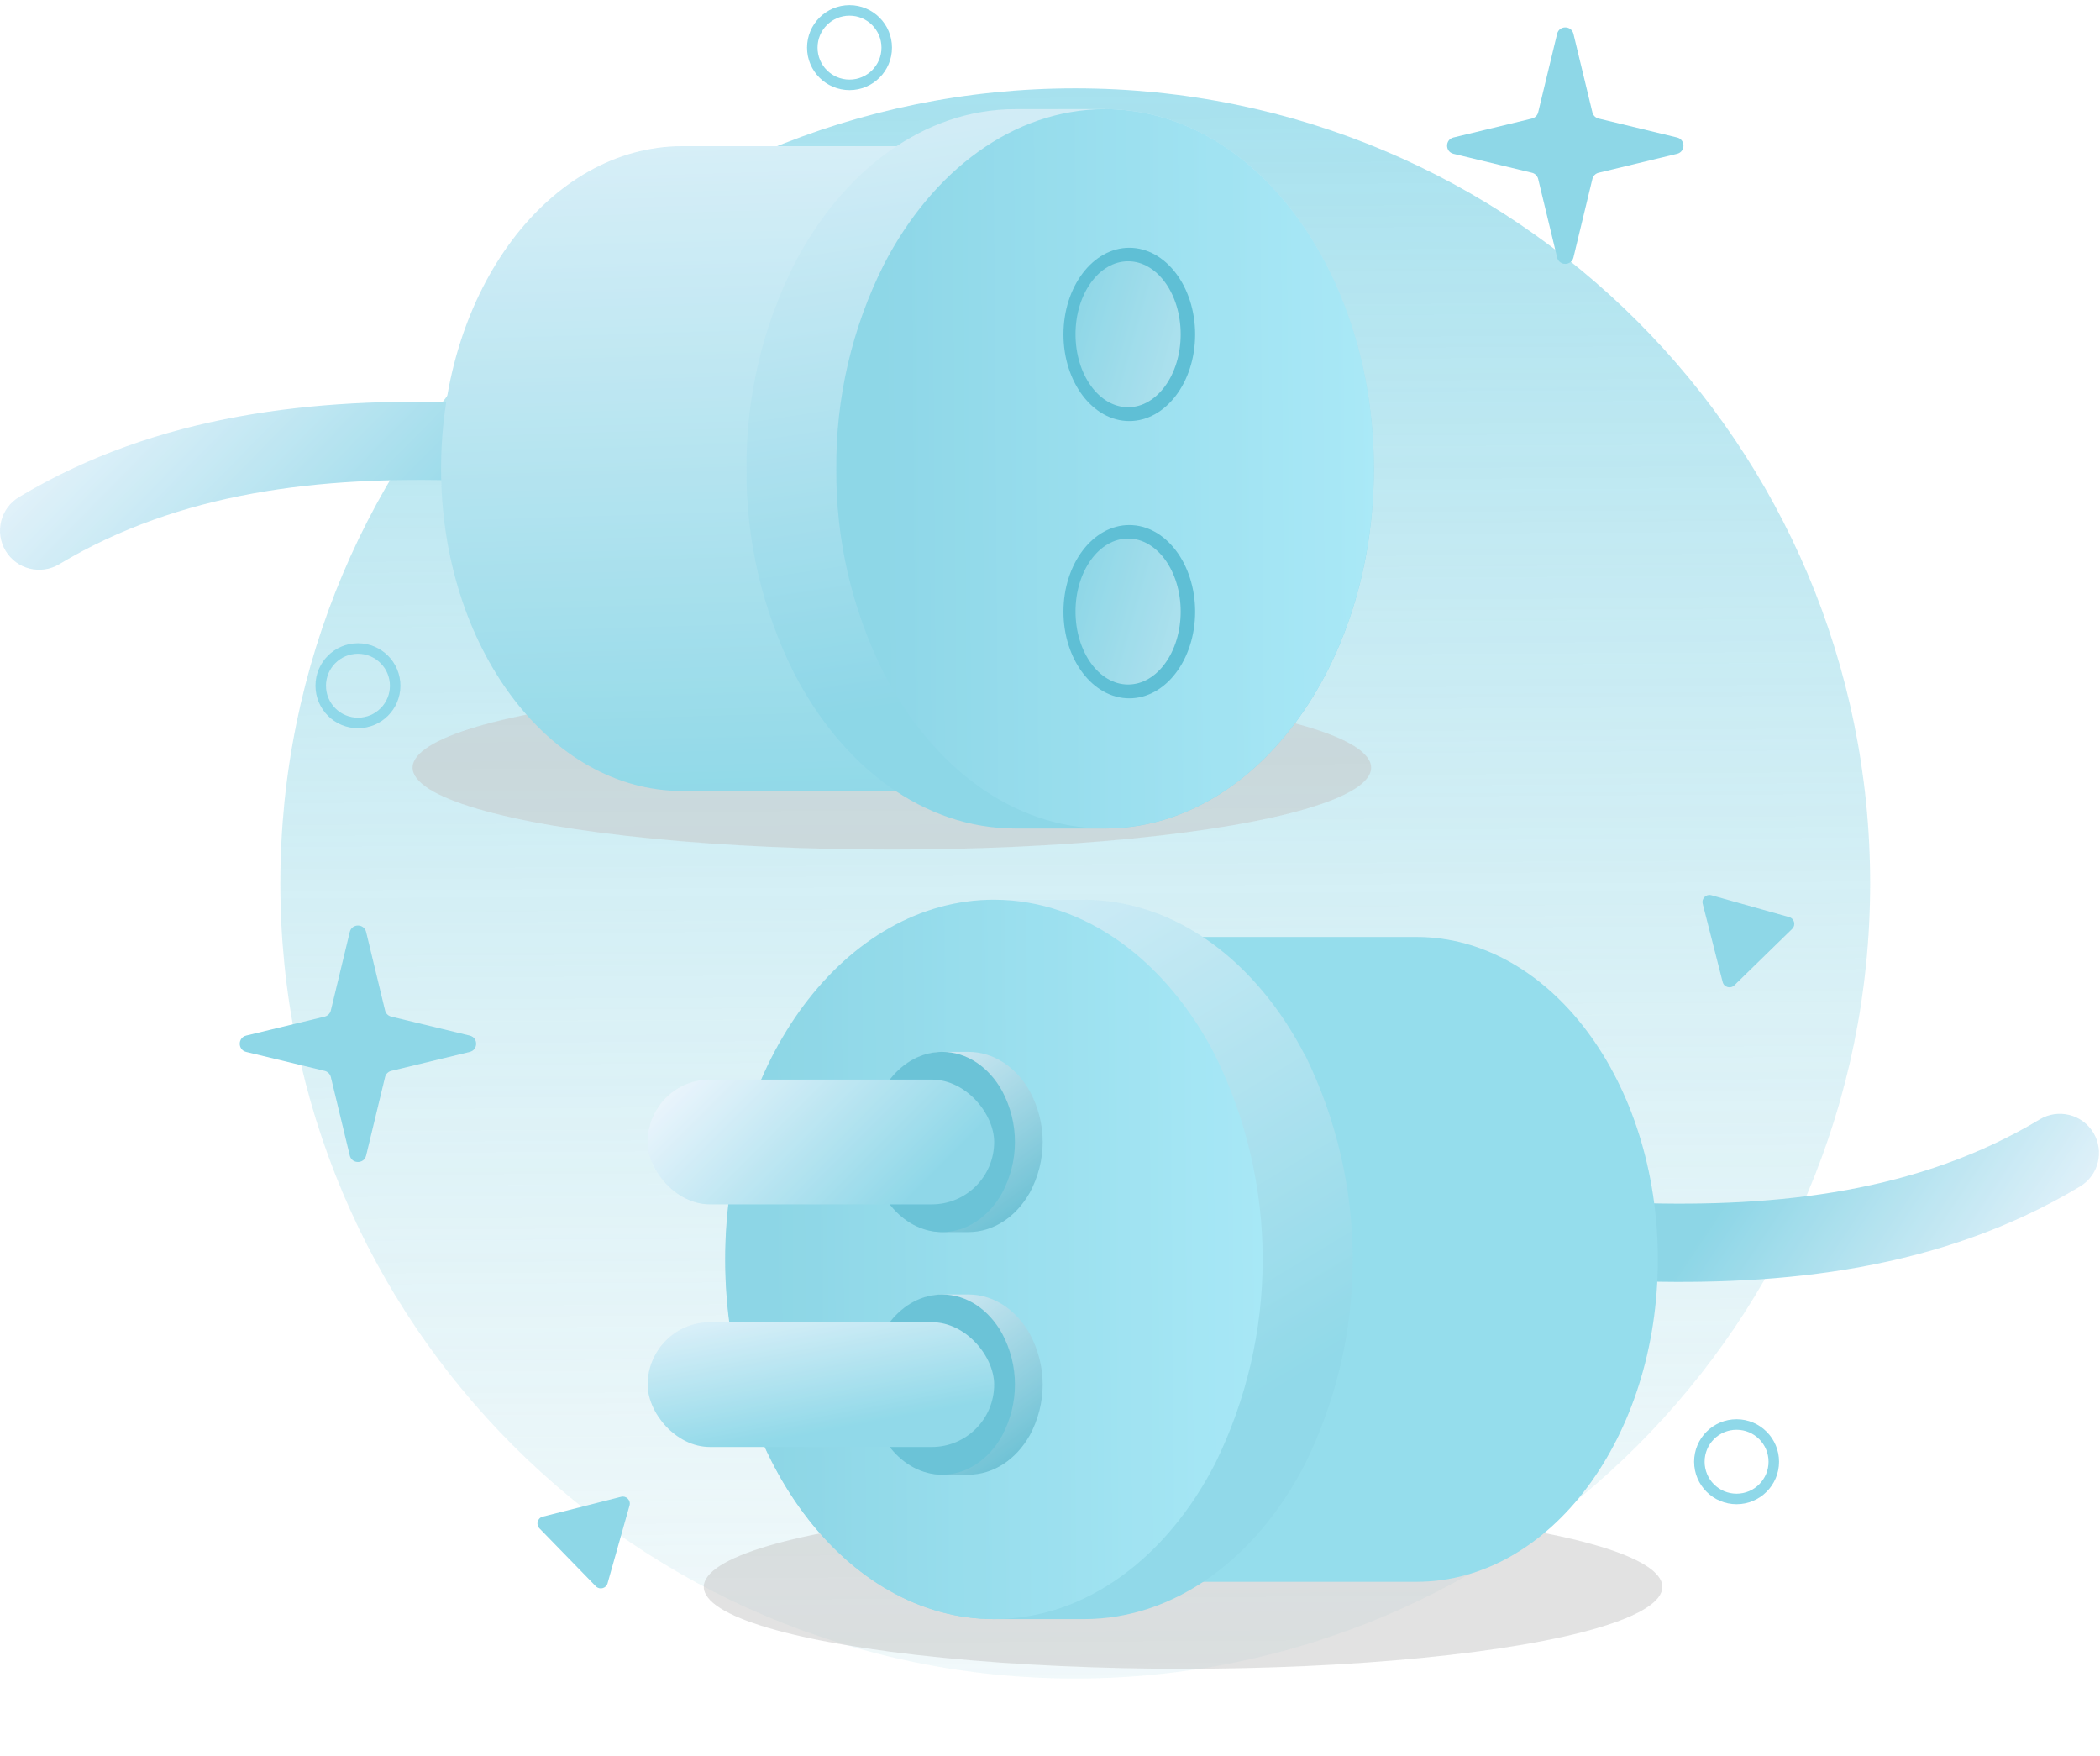 <svg width="525" height="439" viewBox="0 0 525 439" fill="none" xmlns="http://www.w3.org/2000/svg">
<g opacity="0.75">
<path d="M268.811 419.531C378.565 419.531 467.537 330.559 467.537 220.806C467.537 111.052 378.565 22.08 268.811 22.08C159.058 22.08 70.085 111.052 70.085 220.806C70.085 330.559 159.058 419.531 268.811 419.531Z" fill="url(#paint0_linear_962_44695)"/>
<path fill-rule="evenodd" clip-rule="evenodd" d="M4.746 124.249C39.572 103.336 79.026 99.355 116.8 100.606C122.197 100.785 126.428 105.305 126.249 110.703C126.07 116.1 121.549 120.331 116.152 120.152C79.899 118.951 44.913 122.941 14.814 141.015C10.184 143.795 4.177 142.296 1.397 137.666C-1.383 133.036 0.116 127.029 4.746 124.249Z" fill="url(#paint1_linear_962_44695)"/>
<g opacity="0.5" filter="url(#filter0_f_962_44695)">
<ellipse cx="222.962" cy="191.867" rx="119.822" ry="20.476" fill="#B2B2B2"/>
</g>
<g opacity="0.5" filter="url(#filter1_f_962_44695)">
<ellipse cx="295.765" cy="396.626" rx="119.822" ry="20.476" fill="#B2B2B2"/>
</g>
<path fill-rule="evenodd" clip-rule="evenodd" d="M523.354 283.137C526.134 287.766 524.635 293.773 520.005 296.554C485.182 317.464 445.709 321.447 407.938 320.196C402.54 320.018 398.31 315.497 398.488 310.1C398.667 304.702 403.187 300.472 408.585 300.65C444.837 301.85 479.843 297.859 509.937 279.787C514.567 277.007 520.574 278.507 523.354 283.137Z" fill="url(#paint2_linear_962_44695)"/>
<path d="M254.84 395.355H354.16C387.462 395.355 414.464 359.287 414.464 314.781C414.464 270.276 387.462 234.193 354.16 234.193H254.84C275.444 234.193 293.632 247.995 304.5 269.116C311.493 283.338 315.13 298.975 315.13 314.823C315.13 330.671 311.493 346.308 304.5 360.53C293.632 381.595 275.444 395.355 254.84 395.355Z" fill="#72D1E5"/>
<path d="M326.249 263.78C314.124 240.27 293.827 224.876 270.848 224.876H248.651C211.493 224.876 181.362 265.135 181.362 314.781C181.362 364.428 211.493 404.673 248.651 404.687H270.918C293.897 404.687 314.222 389.321 326.319 365.783C334.117 349.917 338.172 332.474 338.172 314.795C338.172 297.117 334.117 279.674 326.319 263.808L326.249 263.78Z" fill="url(#paint3_linear_962_44695)"/>
<path d="M303.801 263.78C291.704 240.312 271.449 224.932 248.512 224.876C211.382 224.876 181.292 265.163 181.292 314.781C181.292 364.399 211.382 404.63 248.512 404.686C271.449 404.686 291.704 389.32 303.801 365.782C311.608 349.919 315.668 332.475 315.668 314.795C315.668 297.115 311.608 279.671 303.801 263.808V263.78Z" fill="url(#paint4_linear_962_44695)"/>
<path d="M257.373 298.205C254.024 304.095 248.418 307.952 242.071 307.952H235.939C225.676 307.952 217.353 297.866 217.353 285.428C217.353 272.991 225.676 262.909 235.939 262.905H242.09C248.437 262.905 254.051 266.755 257.393 272.652C259.547 276.626 260.667 280.996 260.667 285.425C260.667 289.854 259.547 294.224 257.393 298.198L257.373 298.205Z" fill="url(#paint5_linear_962_44695)"/>
<path d="M257.373 358.845C254.024 364.735 248.418 368.591 242.071 368.591H235.939C225.676 368.591 217.353 358.506 217.353 346.068C217.353 333.631 225.676 323.548 235.939 323.545H242.09C248.437 323.545 254.051 327.394 257.393 333.291C259.547 337.266 260.667 341.636 260.667 346.065C260.667 350.493 259.547 354.863 257.393 358.838L257.373 358.845Z" fill="url(#paint6_linear_962_44695)"/>
<path d="M250.523 298.205C247.248 304.085 241.764 307.938 235.553 307.952C225.5 307.952 217.353 297.859 217.353 285.428C217.353 272.998 225.5 262.919 235.553 262.905C241.764 262.905 247.248 266.755 250.523 272.652C252.637 276.626 253.736 280.996 253.736 285.425C253.736 289.854 252.637 294.224 250.523 298.198V298.205Z" fill="#3AAFCA"/>
<path d="M250.523 358.845C247.248 364.724 241.764 368.577 235.553 368.591C225.5 368.591 217.353 358.499 217.353 346.068C217.353 333.638 225.5 323.559 235.553 323.545C241.764 323.545 247.248 327.394 250.523 333.291C252.637 337.265 253.736 341.635 253.736 346.065C253.736 350.494 252.637 354.864 250.523 358.838V358.845Z" fill="#3AAFCA"/>
<path d="M269.911 197.701H170.591C137.289 197.701 110.273 161.633 110.273 117.127C110.273 72.622 137.289 36.54 170.591 36.54H269.911C249.307 36.54 231.119 50.341 220.251 71.462C213.124 85.641 209.475 101.314 209.607 117.183C209.474 133.048 213.123 148.716 220.251 162.89C231.119 183.899 249.307 197.701 269.911 197.701Z" fill="url(#paint7_linear_962_44695)"/>
<path d="M198.489 66.181C210.628 42.671 230.925 27.277 253.904 27.277H276.171C313.329 27.277 343.46 67.536 343.46 117.182C343.46 166.828 313.329 207.073 276.171 207.087H253.904C230.925 207.087 210.6 191.721 198.489 168.183C190.552 152.362 186.488 134.882 186.629 117.182C186.488 99.483 190.552 82.002 198.489 66.181Z" fill="url(#paint8_linear_962_44695)"/>
<path d="M220.936 66.181C233.047 42.713 253.288 27.333 276.239 27.277C313.369 27.277 343.459 67.564 343.459 117.182C343.459 166.801 313.369 207.032 276.239 207.073C253.288 207.073 233.047 191.707 220.936 168.183C212.999 152.362 208.935 134.882 209.076 117.182C208.935 99.483 212.999 82.002 220.936 66.181Z" fill="url(#paint9_linear_962_44695)"/>
<path d="M282.023 101.788C289.282 101.788 295.168 93.62 295.168 83.544C295.168 73.469 289.282 65.301 282.023 65.301C274.763 65.301 268.878 73.469 268.878 83.544C268.878 93.62 274.763 101.788 282.023 101.788Z" fill="url(#paint10_linear_962_44695)"/>
<path d="M282.324 105.243C291.414 105.243 298.783 95.546 298.783 83.586C298.783 71.625 291.414 61.929 282.324 61.929C273.233 61.929 265.864 71.625 265.864 83.586C265.864 95.546 273.233 105.243 282.324 105.243Z" fill="#29AAC7"/>
<path d="M282.324 174.545C291.414 174.545 298.783 164.849 298.783 152.888C298.783 140.927 291.414 131.231 282.324 131.231C273.233 131.231 265.864 140.927 265.864 152.888C265.864 164.849 273.233 174.545 282.324 174.545Z" fill="#29AAC7"/>
<path d="M87.446 232.937C87.963 230.793 91.013 230.793 91.531 232.937L96.266 252.552C96.451 253.318 97.049 253.916 97.815 254.101L117.429 258.836C119.573 259.353 119.573 262.403 117.429 262.921L97.815 267.655C97.049 267.84 96.451 268.439 96.266 269.205L91.531 288.819C91.013 290.963 87.963 290.963 87.446 288.819L82.711 269.205C82.526 268.439 81.928 267.84 81.162 267.655L61.547 262.921C59.403 262.403 59.403 259.353 61.547 258.836L81.162 254.101C81.928 253.916 82.526 253.318 82.711 252.552L87.446 232.937Z" fill="#68C9DF"/>
<path d="M282.023 101.788C289.282 101.788 295.168 93.62 295.168 83.544C295.168 73.469 289.282 65.301 282.023 65.301C274.763 65.301 268.878 73.469 268.878 83.544C268.878 93.62 274.763 101.788 282.023 101.788Z" fill="url(#paint11_linear_962_44695)"/>
<path d="M282.023 171.09C289.282 171.09 295.168 162.922 295.168 152.847C295.168 142.771 289.282 134.603 282.023 134.603C274.763 134.603 268.878 142.771 268.878 152.847C268.878 162.922 274.763 171.09 282.023 171.09Z" fill="url(#paint12_linear_962_44695)"/>
<path d="M389.276 8.461C389.794 6.317 392.843 6.317 393.361 8.461L398.096 28.075C398.281 28.841 398.879 29.439 399.645 29.625L419.259 34.359C421.403 34.877 421.403 37.926 419.259 38.444L399.645 43.179C398.879 43.364 398.281 43.962 398.096 44.728L393.361 64.343C392.843 66.487 389.794 66.487 389.276 64.343L384.541 44.728C384.356 43.962 383.758 43.364 382.992 43.179L363.377 38.444C361.233 37.926 361.233 34.877 363.377 34.359L382.992 29.625C383.758 29.439 384.356 28.841 384.541 28.075L389.276 8.461Z" fill="#68C9DF"/>
<circle cx="89.489" cy="171.391" r="9.304" stroke="#6ACBE1" stroke-width="2.626"/>
<circle cx="434.144" cy="365.348" r="9.304" stroke="#6ACBE1" stroke-width="2.626"/>
<path d="M425.675 225.876C425.342 224.57 426.547 223.393 427.845 223.758L447.297 229.224C448.594 229.589 449.011 231.221 448.046 232.163L433.586 246.275C432.621 247.217 431 246.761 430.667 245.455L425.675 225.876Z" fill="#68C9DF"/>
<path d="M155.268 374.114C156.574 373.782 157.75 374.99 157.383 376.287L151.892 395.731C151.525 397.029 149.892 397.443 148.952 396.477L134.858 381.999C133.918 381.033 134.376 379.412 135.682 379.08L155.268 374.114Z" fill="#68C9DF"/>
<circle cx="212.377" cy="11.906" r="9.304" stroke="#6ACBE1" stroke-width="2.626"/>
<rect x="161.911" y="269.835" width="86.628" height="31.186" rx="15.593" fill="url(#paint13_linear_962_44695)"/>
<rect x="161.911" y="330.475" width="86.628" height="31.186" rx="15.593" fill="url(#paint14_linear_962_44695)"/>
</g>
<defs>
<filter id="filter0_f_962_44695" x="81.254" y="149.505" width="283.416" height="84.723" filterUnits="userSpaceOnUse" color-interpolation-filters="sRGB">
<feFlood flood-opacity="0" result="BackgroundImageFix"/>
<feBlend mode="normal" in="SourceGraphic" in2="BackgroundImageFix" result="shape"/>
<feGaussianBlur stdDeviation="10.943" result="effect1_foregroundBlur_962_44695"/>
</filter>
<filter id="filter1_f_962_44695" x="154.057" y="354.265" width="283.416" height="84.723" filterUnits="userSpaceOnUse" color-interpolation-filters="sRGB">
<feFlood flood-opacity="0" result="BackgroundImageFix"/>
<feBlend mode="normal" in="SourceGraphic" in2="BackgroundImageFix" result="shape"/>
<feGaussianBlur stdDeviation="10.943" result="effect1_foregroundBlur_962_44695"/>
</filter>
<linearGradient id="paint0_linear_962_44695" x1="267.279" y1="-42.63" x2="271.35" y2="655.265" gradientUnits="userSpaceOnUse">
<stop stop-color="#72D0E5"/>
<stop offset="1" stop-color="#F1F1F1" stop-opacity="0"/>
</linearGradient>
<linearGradient id="paint1_linear_962_44695" x1="111.667" y1="142.693" x2="28.726" y2="61.178" gradientUnits="userSpaceOnUse">
<stop stop-color="#69C9DF"/>
<stop offset="1" stop-color="#F7F7FF"/>
</linearGradient>
<linearGradient id="paint2_linear_962_44695" x1="408.003" y1="334.44" x2="488.03" y2="388.319" gradientUnits="userSpaceOnUse">
<stop stop-color="#67C8DE"/>
<stop offset="1" stop-color="#F7F7FF"/>
</linearGradient>
<linearGradient id="paint3_linear_962_44695" x1="315.146" y1="350.046" x2="194.06" y2="148.77" gradientUnits="userSpaceOnUse">
<stop stop-color="#6CCCE1"/>
<stop offset="1" stop-color="#F7F7FF"/>
</linearGradient>
<linearGradient id="paint4_linear_962_44695" x1="193.037" y1="326.439" x2="316.039" y2="325.573" gradientUnits="userSpaceOnUse">
<stop stop-color="#67C8DD"/>
<stop offset="1" stop-color="#8AE0F3"/>
</linearGradient>
<linearGradient id="paint5_linear_962_44695" x1="267.597" y1="297.556" x2="229.071" y2="243.766" gradientUnits="userSpaceOnUse">
<stop stop-color="#36AAC4"/>
<stop offset="1" stop-color="#F7F7FF"/>
</linearGradient>
<linearGradient id="paint6_linear_962_44695" x1="267.597" y1="358.196" x2="229.071" y2="304.405" gradientUnits="userSpaceOnUse">
<stop stop-color="#36AAC4"/>
<stop offset="1" stop-color="#F7F7FF"/>
</linearGradient>
<linearGradient id="paint7_linear_962_44695" x1="152.382" y1="205.066" x2="144.849" y2="-43.14" gradientUnits="userSpaceOnUse">
<stop stop-color="#69CBDF"/>
<stop offset="1" stop-color="#F7F7FF"/>
</linearGradient>
<linearGradient id="paint8_linear_962_44695" x1="280.592" y1="167.815" x2="246.806" y2="-53.852" gradientUnits="userSpaceOnUse">
<stop stop-color="#67C9DF"/>
<stop offset="1" stop-color="#F7F7FF"/>
</linearGradient>
<linearGradient id="paint9_linear_962_44695" x1="220.818" y1="128.832" x2="343.829" y2="127.966" gradientUnits="userSpaceOnUse">
<stop stop-color="#68C9DF"/>
<stop offset="1" stop-color="#8DE1F4"/>
</linearGradient>
<linearGradient id="paint10_linear_962_44695" x1="256.329" y1="102.466" x2="358.909" y2="94.716" gradientUnits="userSpaceOnUse">
<stop stop-color="#5149F2"/>
<stop offset="1" stop-color="#F7F7FF"/>
</linearGradient>
<linearGradient id="paint11_linear_962_44695" x1="272.794" y1="69.725" x2="368.191" y2="96.64" gradientUnits="userSpaceOnUse">
<stop stop-color="#6BCADF"/>
<stop offset="1" stop-color="#F7F7FF"/>
</linearGradient>
<linearGradient id="paint12_linear_962_44695" x1="272.794" y1="139.027" x2="368.191" y2="165.942" gradientUnits="userSpaceOnUse">
<stop stop-color="#6BCADF"/>
<stop offset="1" stop-color="#F7F7FF"/>
</linearGradient>
<linearGradient id="paint13_linear_962_44695" x1="235.819" y1="291.544" x2="184.796" y2="240.703" gradientUnits="userSpaceOnUse">
<stop stop-color="#69CAE0"/>
<stop offset="1" stop-color="#F7F7FF"/>
</linearGradient>
<linearGradient id="paint14_linear_962_44695" x1="235.819" y1="352.184" x2="227.148" y2="306.279" gradientUnits="userSpaceOnUse">
<stop stop-color="#6CCCE1"/>
<stop offset="1" stop-color="#F7F7FF"/>
</linearGradient>
</defs>
</svg>
